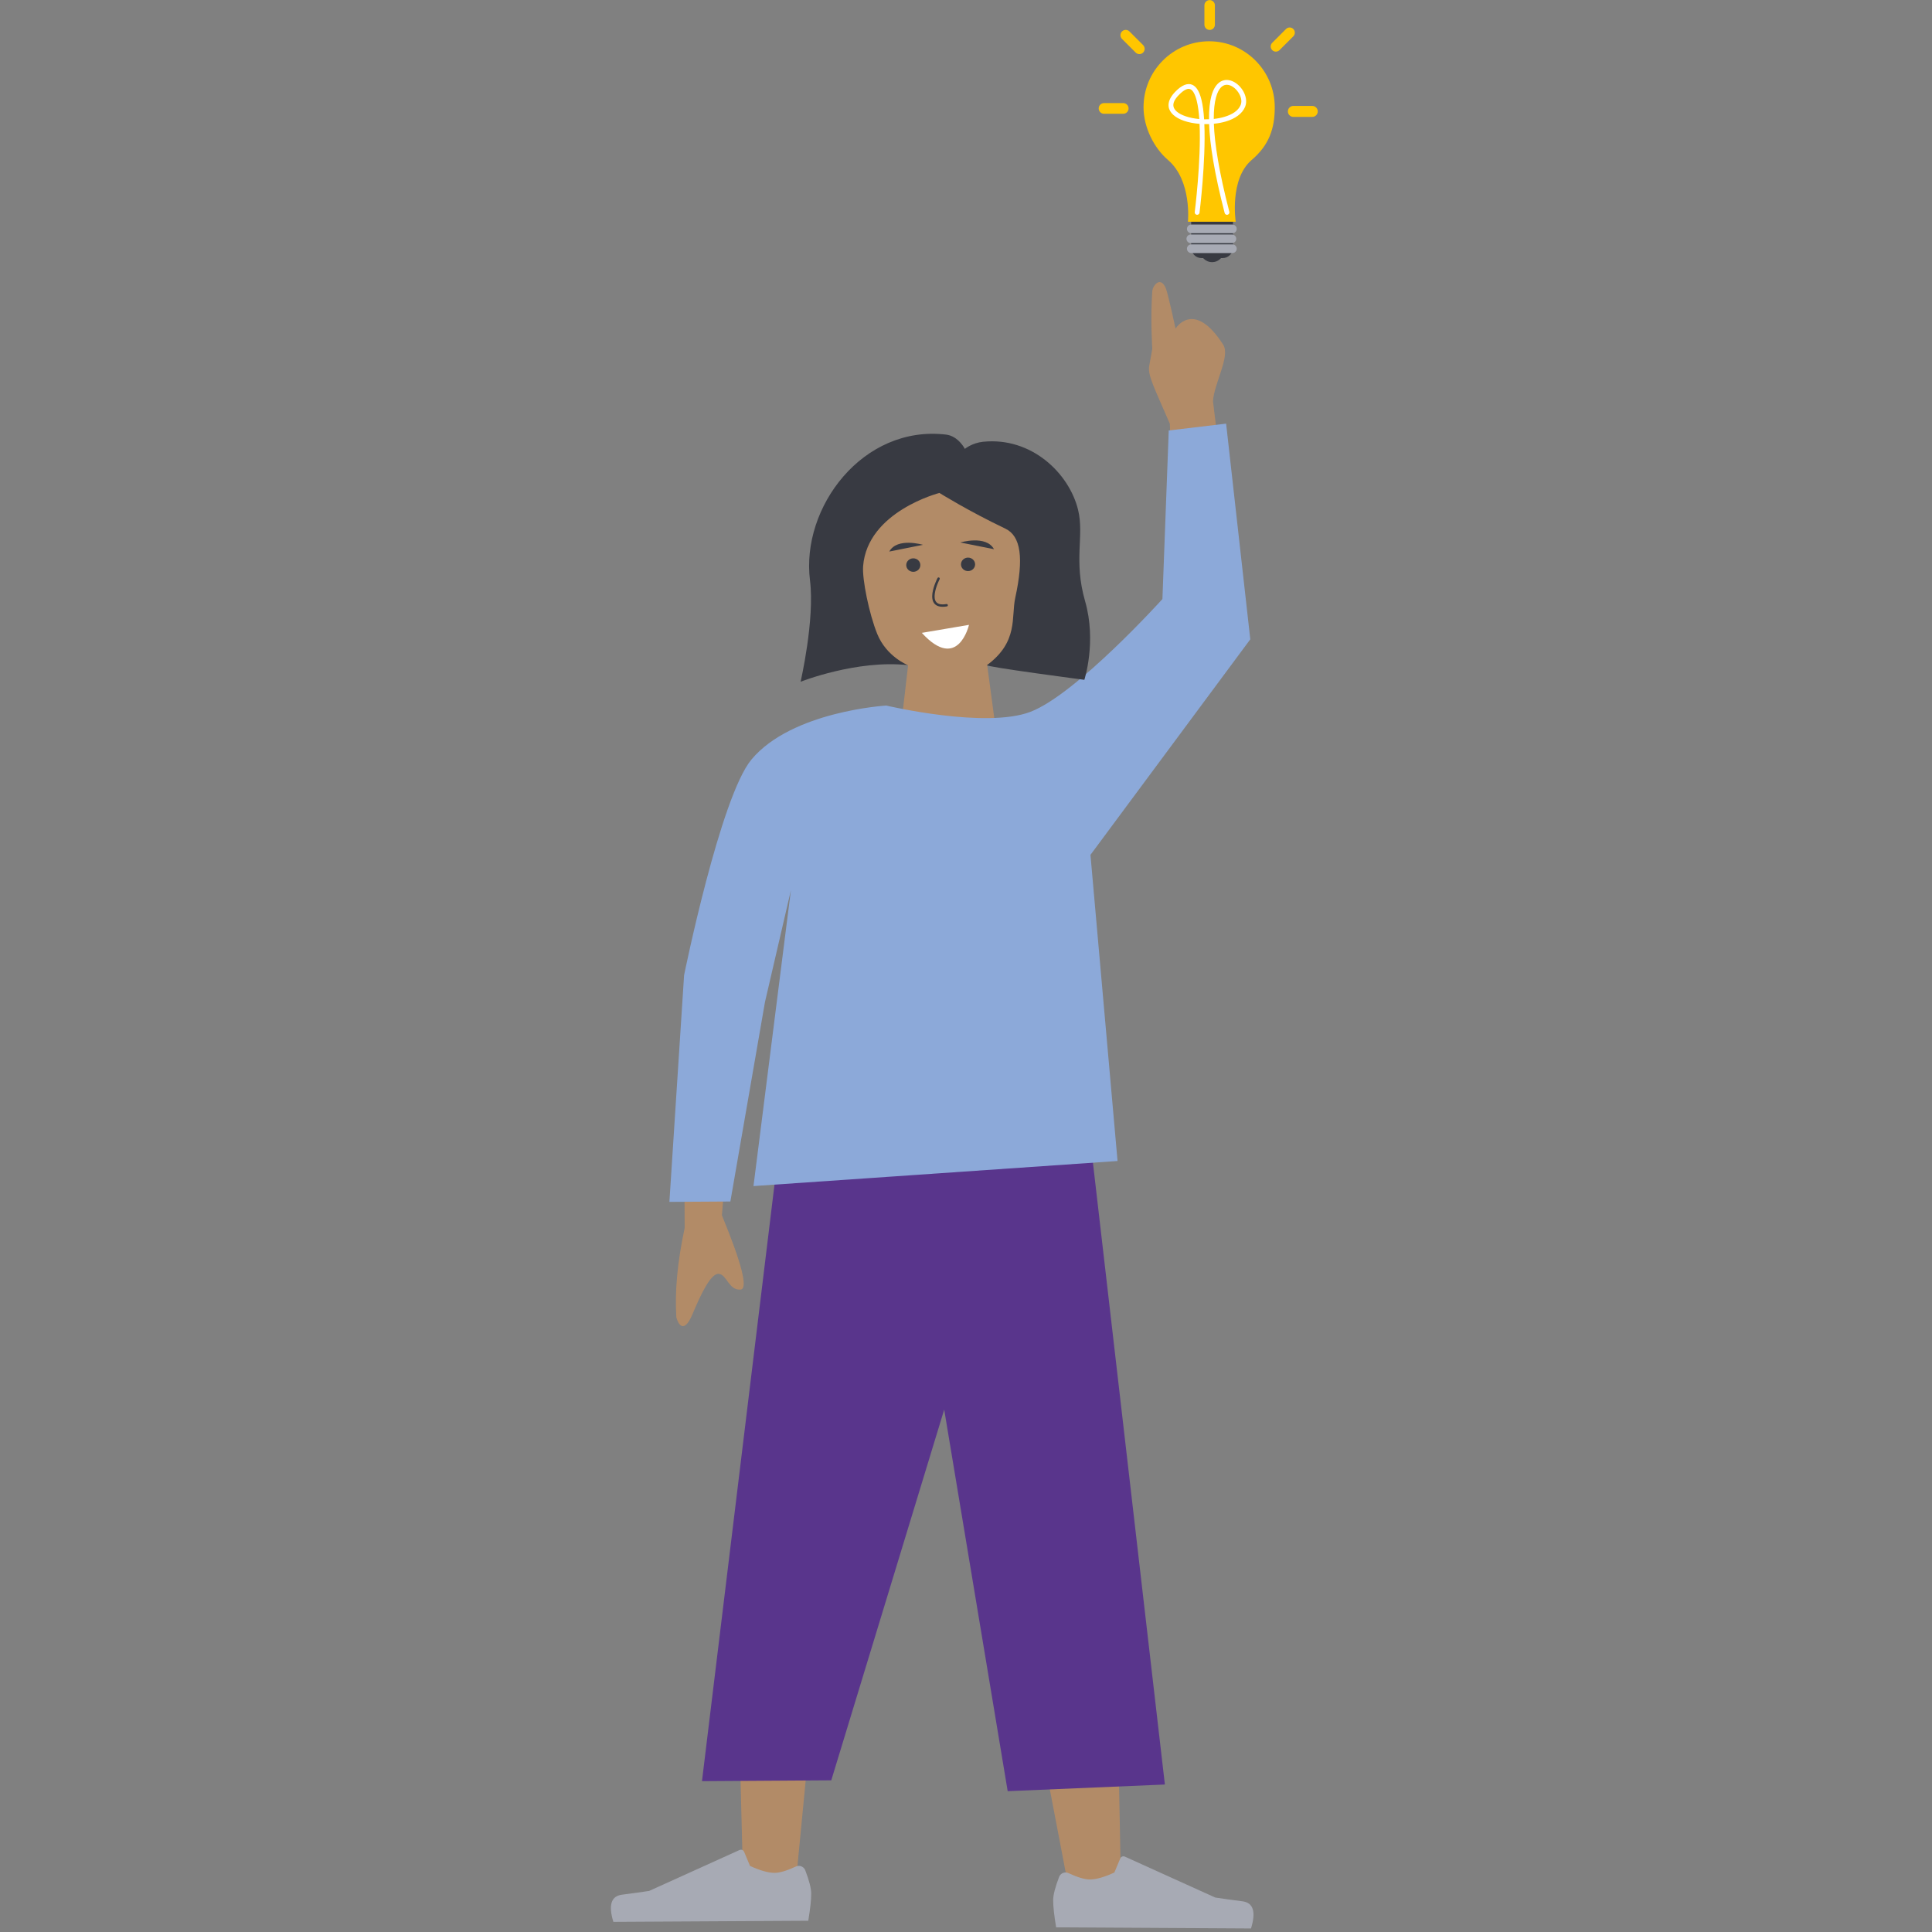 <svg width="102" height="102" viewBox="0 0 102 102" fill="none" xmlns="http://www.w3.org/2000/svg">
<rect x="0" y="0" width="102" height="102" fill="#808080" stroke="none"/>
<path fill-rule="evenodd" clip-rule="evenodd" d="M65.096 11.025C65.096 10.721 64.848 10.474 64.544 10.474H63.44C63.136 10.474 62.888 10.721 62.888 11.025V13.075C62.888 13.38 63.136 13.627 63.44 13.627H64.544C64.848 13.627 65.096 13.38 65.096 13.075V11.025Z" fill="#383A42"/>
<path fill-rule="evenodd" clip-rule="evenodd" d="M36.122 59.313L36.147 64.831C35.766 66.609 35.619 68.183 35.708 69.554C35.806 69.917 36.109 70.452 36.558 69.384C37.007 68.317 37.527 67.215 37.95 67.253C38.373 67.291 38.472 68.128 39.092 68.084C39.505 68.055 39.178 66.748 38.113 64.161L38.679 57.243L36.122 59.313Z" fill="#B28B67"/>
<path fill-rule="evenodd" clip-rule="evenodd" d="M65.3 31.568L64.04 21.185C64.094 20.235 64.969 18.806 64.578 18.197C63.025 15.773 62.063 17.348 62.063 17.348C62.063 17.348 61.666 15.488 61.546 15.213C61.255 14.539 60.855 15.094 60.835 15.37C60.73 16.845 60.835 18.415 60.835 18.415C60.835 18.415 60.74 18.966 60.674 19.307C60.577 19.81 60.959 20.506 61.764 22.377L61.952 31.568L65.3 31.568Z" fill="#B28B67"/>
<path fill-rule="evenodd" clip-rule="evenodd" d="M53.059 26.892C55.027 29.165 53.648 34.717 52.12 35.126L52.879 40.788L47.137 42.08L47.943 35.126C46.444 34.993 45.3 31.734 45.327 29.909C45.407 24.554 51.092 24.62 53.059 26.892Z" fill="#B28B67"/>
<path d="M48.218 30.189C48.424 30.189 48.59 30.03 48.59 29.833C48.59 29.637 48.424 29.477 48.218 29.477C48.012 29.477 47.845 29.637 47.845 29.833C47.845 30.03 48.012 30.189 48.218 30.189Z" fill="#383A42"/>
<path fill-rule="evenodd" clip-rule="evenodd" d="M46.949 29.119L48.728 28.764C48.728 28.764 47.366 28.357 46.949 29.119Z" fill="#383A42"/>
<path fill-rule="evenodd" clip-rule="evenodd" d="M52.478 28.995L50.7 28.64C50.7 28.64 52.061 28.233 52.478 28.995Z" fill="#383A42"/>
<path d="M51.108 30.151C51.314 30.151 51.481 29.992 51.481 29.795C51.481 29.599 51.314 29.439 51.108 29.439C50.902 29.439 50.735 29.599 50.735 29.795C50.735 29.992 50.902 30.151 51.108 30.151Z" fill="#383A42"/>
<path fill-rule="evenodd" clip-rule="evenodd" d="M49.495 30.52C49.495 30.52 49.28 30.934 49.227 31.321C49.199 31.529 49.219 31.728 49.328 31.863C49.438 31.997 49.64 32.074 49.989 32.016C50.023 32.011 50.047 31.978 50.041 31.943C50.035 31.908 50.003 31.885 49.968 31.891C49.684 31.938 49.516 31.892 49.427 31.782C49.337 31.672 49.33 31.508 49.353 31.338C49.403 30.971 49.608 30.578 49.608 30.578C49.624 30.547 49.612 30.509 49.581 30.493C49.549 30.476 49.511 30.488 49.495 30.52Z" fill="#383A42"/>
<path fill-rule="evenodd" clip-rule="evenodd" d="M48.667 33.412L51.158 32.989C51.158 32.989 50.582 35.503 48.667 33.412Z" fill="white"/>
<path fill-rule="evenodd" clip-rule="evenodd" d="M55.165 93.107L56.409 99.615L59.193 100.158L59.046 92.441L55.165 93.107Z" fill="#B28B67"/>
<path fill-rule="evenodd" clip-rule="evenodd" d="M42.617 93.167L42.028 99.271L39.244 99.814L39.067 92.775L42.617 93.167Z" fill="#B28B67"/>
<path fill-rule="evenodd" clip-rule="evenodd" d="M41.031 61.376L37.061 94.037L43.887 93.992L49.849 74.42L53.201 94.565L61.5 94.214L57.583 60.361L41.031 61.376Z" fill="#59358C"/>
<path fill-rule="evenodd" clip-rule="evenodd" d="M46.791 37.25C46.791 37.25 41.809 37.541 39.675 40.097C38.029 42.068 36.117 51.483 36.117 51.483L35.341 63.453L38.56 63.433L40.386 52.906L41.756 46.999L39.78 62.619L59.001 61.295L57.571 45.132L66.009 33.753L64.733 22.366L61.704 22.727L61.37 31.627C61.37 31.627 56.843 36.639 54.413 37.577C52.041 38.492 46.791 37.25 46.791 37.25Z" fill="#8CA9D9"/>
<path fill-rule="evenodd" clip-rule="evenodd" d="M55.916 99.092C55.708 99.636 55.604 100.043 55.602 100.313C55.601 100.642 55.653 101.123 55.759 101.754L66.047 101.813C66.319 100.931 66.168 100.452 65.592 100.379C65.016 100.305 64.538 100.239 64.157 100.18L59.388 98.021C59.296 97.979 59.188 98.02 59.146 98.112C59.146 98.113 59.145 98.115 59.144 98.116L58.833 98.86C58.298 99.106 57.864 99.228 57.531 99.226C57.26 99.225 56.886 99.113 56.41 98.891C56.228 98.806 56.011 98.886 55.926 99.068C55.922 99.076 55.919 99.084 55.916 99.092Z" fill="#A7AAB4"/>
<path fill-rule="evenodd" clip-rule="evenodd" d="M42.515 98.744C42.722 99.287 42.826 99.694 42.828 99.965C42.83 100.294 42.778 100.774 42.672 101.406L32.383 101.464C32.111 100.582 32.263 100.104 32.838 100.03C33.414 99.956 33.892 99.89 34.273 99.831L39.042 97.672C39.134 97.63 39.242 97.671 39.284 97.763C39.284 97.765 39.285 97.766 39.286 97.768L39.597 98.512C40.132 98.757 40.566 98.879 40.899 98.877C41.17 98.876 41.544 98.764 42.02 98.543C42.203 98.458 42.419 98.537 42.505 98.72C42.508 98.728 42.511 98.736 42.515 98.744Z" fill="#A7AAB4"/>
<path fill-rule="evenodd" clip-rule="evenodd" d="M63.837 2.179C65.749 2.179 67.301 3.74 67.301 5.662C67.301 6.799 66.994 7.669 66.081 8.447C64.898 9.458 65.239 11.707 65.239 11.707H62.717C62.717 11.707 62.937 9.537 61.665 8.447C60.922 7.811 60.373 6.72 60.373 5.662C60.373 3.74 61.925 2.179 63.837 2.179Z" fill="#FFC600"/>
<path fill-rule="evenodd" clip-rule="evenodd" d="M50.94 23.698C50.94 23.698 51.322 23.382 51.903 23.323C54.457 23.062 56.436 24.981 56.913 26.9C57.258 28.283 56.661 29.56 57.289 31.744C57.905 33.887 57.248 35.891 57.248 35.891C57.248 35.891 51.991 35.203 52.109 35.116C53.781 33.875 53.376 32.584 53.601 31.558C54.058 29.469 53.9 28.301 53.076 27.908C51.13 26.982 49.597 26.025 49.597 26.025C49.597 26.025 45.792 26.998 45.568 29.893C45.515 30.579 45.881 32.397 46.312 33.464C46.802 34.676 47.932 35.116 47.932 35.116C45.234 34.818 42.267 35.993 42.267 35.993C42.267 35.993 43.024 32.72 42.763 30.637C42.281 26.784 45.558 22.422 49.95 22.945C50.596 23.022 50.94 23.698 50.94 23.698Z" fill="#383A42"/>
<path fill-rule="evenodd" clip-rule="evenodd" d="M63.83 6.297C63.744 6.301 63.656 6.301 63.571 6.299C63.546 5.908 63.502 5.555 63.431 5.268C63.373 5.027 63.294 4.831 63.198 4.694C63.122 4.587 63.035 4.513 62.938 4.473C62.713 4.38 62.407 4.465 62.029 4.863C61.757 5.15 61.669 5.41 61.698 5.631C61.741 5.957 62.052 6.222 62.508 6.378C62.751 6.462 63.035 6.516 63.331 6.54C63.421 8.487 63.076 11.198 63.076 11.198C63.068 11.267 63.117 11.331 63.186 11.34C63.257 11.349 63.32 11.299 63.329 11.23C63.329 11.23 63.668 8.526 63.584 6.553C63.668 6.554 63.752 6.554 63.835 6.551C63.874 7.614 64.108 9.129 64.656 11.246C64.674 11.314 64.743 11.355 64.812 11.337C64.879 11.319 64.92 11.249 64.903 11.182C64.356 9.074 64.124 7.576 64.086 6.533C64.305 6.512 64.518 6.472 64.716 6.414C65.202 6.27 65.587 6.008 65.738 5.634C65.85 5.357 65.776 5.019 65.593 4.742C65.413 4.469 65.131 4.261 64.851 4.227C64.508 4.185 64.139 4.384 63.952 5.079C63.873 5.378 63.825 5.777 63.83 6.297ZM63.317 6.285C63.292 5.923 63.25 5.597 63.184 5.329C63.142 5.157 63.09 5.01 63.026 4.898C62.974 4.806 62.914 4.738 62.84 4.708C62.773 4.68 62.696 4.688 62.606 4.729C62.49 4.781 62.361 4.883 62.214 5.039C62.013 5.251 61.929 5.435 61.95 5.598C61.965 5.712 62.033 5.809 62.133 5.895C62.249 5.994 62.407 6.074 62.591 6.137C62.806 6.211 63.056 6.261 63.317 6.285ZM64.081 6.279C64.277 6.258 64.466 6.222 64.643 6.169C65.046 6.05 65.377 5.849 65.502 5.539C65.585 5.334 65.516 5.087 65.38 4.882C65.243 4.674 65.034 4.506 64.82 4.479C64.568 4.449 64.335 4.634 64.198 5.145C64.123 5.426 64.079 5.798 64.081 6.279Z" fill="white"/>
<path d="M63.993 13.84C64.341 13.84 64.623 13.557 64.623 13.209C64.623 12.861 64.341 12.578 63.993 12.578C63.644 12.578 63.362 12.861 63.362 13.209C63.362 13.557 63.644 13.84 63.993 13.84Z" fill="#383A42"/>
<path fill-rule="evenodd" clip-rule="evenodd" d="M65.293 12.084C65.293 11.957 65.19 11.855 65.064 11.855H62.894C62.767 11.855 62.665 11.957 62.665 12.084C62.665 12.211 62.767 12.313 62.894 12.313H65.064C65.19 12.313 65.293 12.211 65.293 12.084Z" fill="#A7AAB4"/>
<path fill-rule="evenodd" clip-rule="evenodd" d="M65.268 12.607C65.268 12.481 65.165 12.379 65.039 12.379H62.869C62.742 12.379 62.64 12.481 62.64 12.607C62.64 12.734 62.742 12.836 62.869 12.836H65.039C65.165 12.836 65.268 12.734 65.268 12.607Z" fill="#A7AAB4"/>
<path fill-rule="evenodd" clip-rule="evenodd" d="M65.293 13.131C65.293 13.004 65.19 12.902 65.064 12.902H62.894C62.767 12.902 62.665 13.004 62.665 13.131C62.665 13.258 62.767 13.36 62.894 13.36H65.064C65.19 13.36 65.293 13.258 65.293 13.131Z" fill="#A7AAB4"/>
<path fill-rule="evenodd" clip-rule="evenodd" d="M63.864 0.005C63.711 0.005 63.587 0.128 63.587 0.282V1.304C63.587 1.457 63.711 1.581 63.864 1.581C64.017 1.581 64.141 1.457 64.141 1.304V0.282C64.141 0.128 64.017 0.005 63.864 0.005Z" fill="#FFC600"/>
<path fill-rule="evenodd" clip-rule="evenodd" d="M69.571 5.882C69.571 5.721 69.441 5.592 69.281 5.592H68.284C68.124 5.592 67.994 5.721 67.994 5.882C67.994 6.042 68.124 6.172 68.284 6.172H69.281C69.441 6.172 69.571 6.042 69.571 5.882Z" fill="#FFC600"/>
<path fill-rule="evenodd" clip-rule="evenodd" d="M59.583 5.725C59.583 5.568 59.456 5.442 59.3 5.442H58.289C58.133 5.442 58.006 5.568 58.006 5.725C58.006 5.881 58.133 6.007 58.289 6.007H59.3C59.456 6.007 59.583 5.881 59.583 5.725Z" fill="#FFC600"/>
<path fill-rule="evenodd" clip-rule="evenodd" d="M68.281 1.531C68.174 1.424 68.001 1.425 67.895 1.531L67.166 2.26C67.06 2.367 67.059 2.539 67.166 2.646C67.273 2.753 67.445 2.752 67.552 2.646L68.281 1.917C68.387 1.81 68.388 1.638 68.281 1.531Z" fill="#FFC600"/>
<path fill-rule="evenodd" clip-rule="evenodd" d="M59.236 1.66C59.345 1.551 59.521 1.551 59.63 1.661L60.351 2.381C60.459 2.49 60.46 2.666 60.351 2.775C60.242 2.884 60.066 2.884 59.957 2.775L59.236 2.054C59.127 1.945 59.127 1.769 59.236 1.66Z" fill="#FFC600"/>
</svg>
